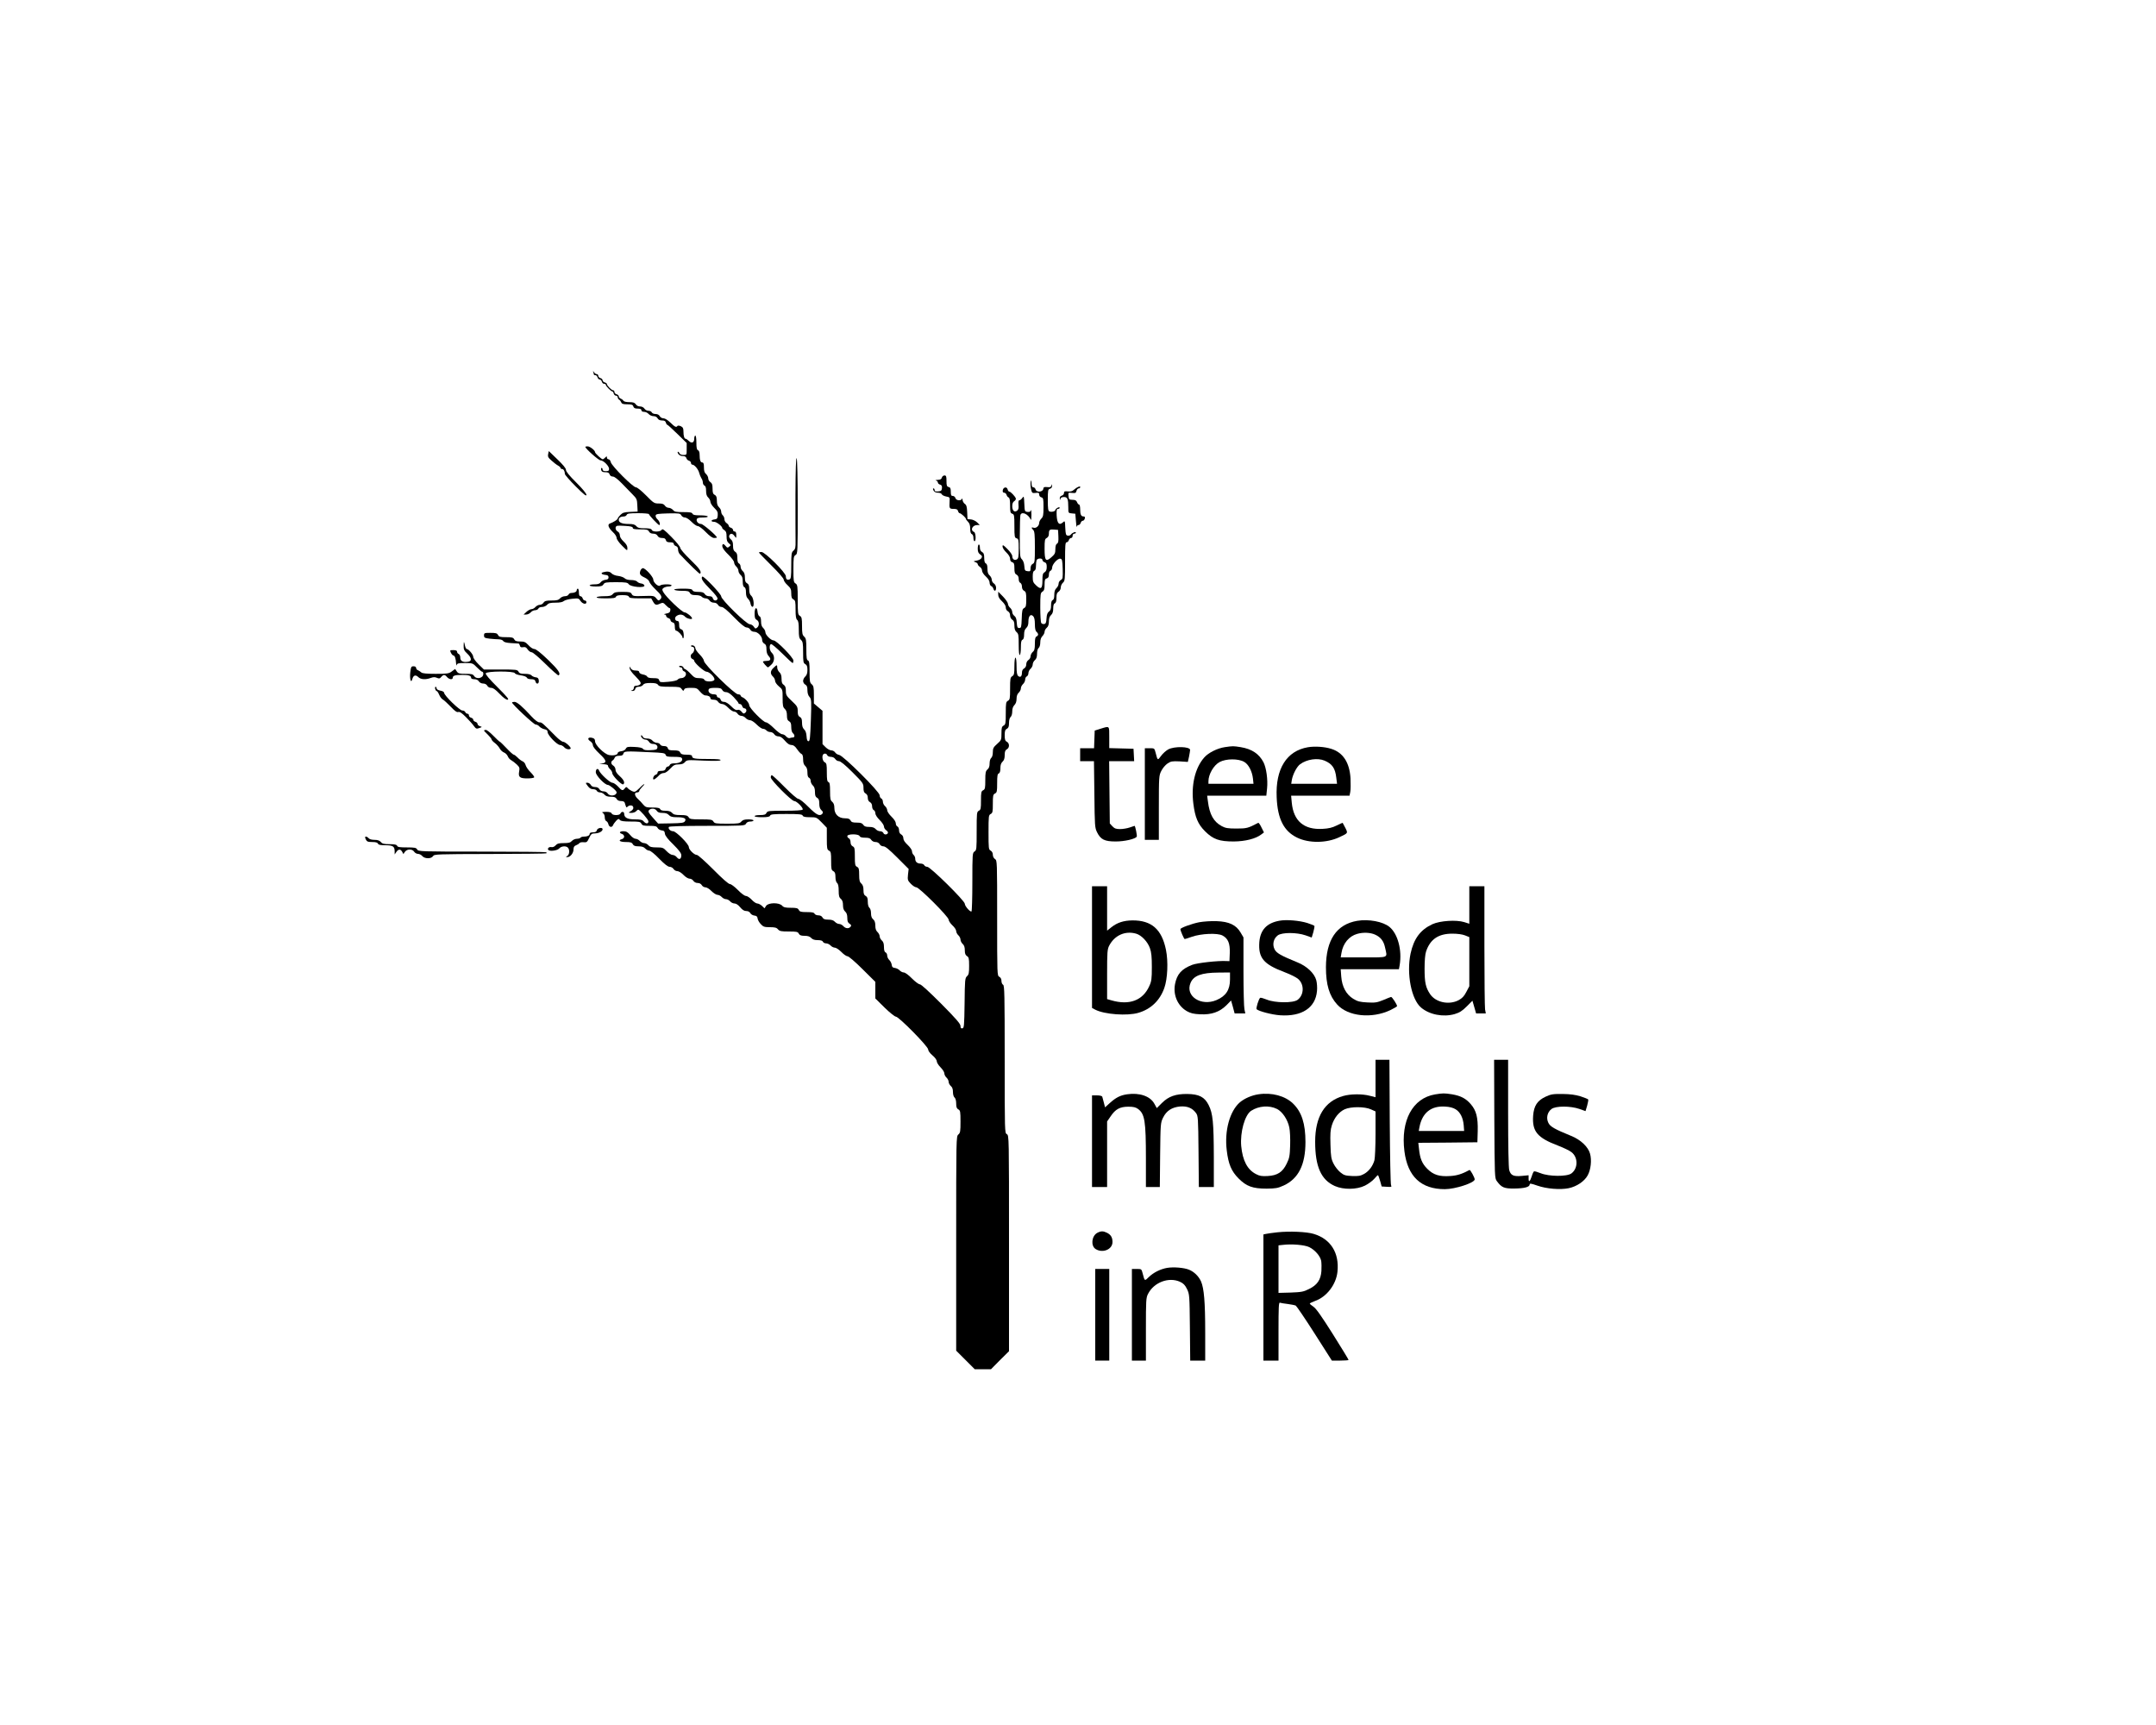 <?xml version="1.0" standalone="no"?>
<!DOCTYPE svg PUBLIC "-//W3C//DTD SVG 20010904//EN"
 "http://www.w3.org/TR/2001/REC-SVG-20010904/DTD/svg10.dtd">
<svg version="1.0" xmlns="http://www.w3.org/2000/svg"
 width="2000pt" height="1600pt" viewBox="0 0 2000 1600"
 preserveAspectRatio="xMidYMid meet">
<g transform="translate(0,1600) scale(0.1,-0.1)"
fill="#000000" stroke="none">
<path d="M5504 12547 c3 -10 6 -21 6 -23 0 -2 6 -4 14 -4 7 0 16 -9 19 -20 3
-11 12 -20 20 -20 8 0 17 -9 20 -20 3 -11 12 -20 21 -20 9 0 16 -4 16 -10 0
-11 48 -60 59 -60 5 0 11 -9 14 -20 3 -11 12 -20 21 -20 9 0 16 -7 16 -15 0
-7 6 -18 13 -22 8 -4 16 -16 20 -25 5 -14 18 -18 56 -18 41 0 51 -4 56 -20 5
-15 15 -20 41 -20 24 0 34 -5 34 -15 0 -9 9 -15 25 -15 14 0 33 -9 42 -20 10
-11 30 -20 45 -20 17 0 31 -7 38 -20 7 -13 21 -20 41 -20 22 0 32 -5 36 -20 3
-11 9 -20 13 -20 4 0 46 -38 94 -85 l86 -84 0 -56 c0 -55 0 -55 -30 -55 -18 0
-33 6 -36 15 -4 8 -10 15 -15 15 -5 0 -4 -9 3 -20 8 -12 24 -20 41 -20 20 0
30 -6 34 -19 3 -11 13 -21 24 -24 10 -3 19 -12 19 -21 0 -9 6 -16 13 -16 19 0
55 -43 63 -76 4 -16 13 -38 20 -49 8 -11 14 -29 14 -41 0 -12 7 -24 15 -28 10
-4 15 -19 15 -49 0 -31 6 -49 20 -62 11 -10 20 -28 20 -40 0 -11 16 -37 35
-55 30 -29 35 -41 33 -70 -3 -30 -7 -35 -30 -38 -35 -4 -37 -22 -3 -22 22 0
75 -41 75 -58 0 -4 9 -13 20 -20 15 -9 20 -23 20 -58 0 -34 5 -50 21 -63 20
-16 20 -18 4 -31 -15 -13 -19 -12 -35 7 -10 12 -20 19 -24 16 -16 -17 -1 -47
49 -96 31 -30 55 -62 55 -74 0 -11 9 -28 20 -38 11 -10 20 -28 20 -39 0 -12 9
-29 20 -39 15 -12 20 -29 20 -62 0 -31 5 -47 15 -51 10 -4 15 -20 15 -49 0
-29 6 -47 19 -59 11 -10 21 -30 23 -44 2 -14 9 -27 16 -30 22 -7 15 81 -8 101
-14 12 -20 29 -20 62 0 34 -5 47 -20 55 -15 8 -20 21 -20 53 0 30 -6 48 -20
60 -11 9 -20 28 -20 41 0 13 -7 26 -15 30 -10 4 -15 20 -15 51 0 34 -5 48 -20
57 -15 10 -20 24 -20 56 0 32 -6 48 -21 60 -13 11 -18 23 -14 35 10 23 31 21
49 -5 16 -22 16 -22 16 10 0 22 -5 32 -15 32 -8 0 -15 6 -15 14 0 8 -9 18 -20
21 -11 3 -20 12 -20 18 0 7 -9 18 -20 25 -11 7 -20 23 -20 36 0 13 -7 29 -15
36 -8 7 -15 22 -15 35 0 12 -9 30 -20 40 -14 13 -20 31 -20 61 0 33 -5 46 -20
54 -16 8 -20 21 -20 58 0 36 -5 50 -20 60 -11 7 -20 22 -20 35 0 12 -9 30 -20
40 -15 12 -20 29 -20 62 0 32 -4 45 -14 45 -18 0 -26 22 -26 70 0 24 -5 40
-15 44 -11 4 -15 22 -15 71 0 37 -4 65 -10 65 -5 0 -10 -13 -10 -29 0 -37 -24
-47 -50 -21 -11 11 -24 20 -29 20 -13 0 -21 26 -21 68 0 30 -5 39 -25 49 -14
6 -27 7 -31 2 -10 -16 -24 -9 -65 31 -25 24 -50 40 -64 40 -14 0 -29 9 -35 20
-7 13 -21 20 -39 20 -16 0 -31 7 -35 15 -3 8 -17 15 -31 15 -14 0 -30 9 -37
20 -8 12 -24 20 -40 20 -17 0 -33 8 -40 20 -10 15 -24 20 -60 20 -28 0 -50 5
-55 13 -4 8 -16 16 -25 20 -10 3 -18 13 -18 21 0 7 -9 16 -20 19 -11 3 -20 12
-20 21 0 9 -6 16 -12 16 -15 0 -58 43 -58 58 0 5 -9 12 -20 15 -11 3 -20 12
-20 20 0 8 -9 17 -20 20 -11 3 -20 12 -20 21 0 9 -7 16 -15 16 -7 0 -19 8 -25
18 -11 16 -11 16 -6 -1z"/>
<path d="M5430 11855 c0 -16 123 -125 141 -125 27 0 79 -52 79 -79 0 -17 -6
-21 -30 -21 -20 0 -30 5 -30 15 0 8 -4 15 -9 15 -5 0 -7 -9 -4 -20 4 -15 14
-20 38 -20 25 0 35 -5 40 -20 4 -12 15 -20 29 -20 15 0 45 -23 87 -66 35 -37
81 -84 101 -104 34 -34 38 -44 40 -97 l3 -58 -68 -3 c-56 -2 -71 -7 -92 -28
-14 -14 -25 -29 -25 -34 0 -9 -39 -34 -73 -46 -24 -9 -13 -40 29 -80 19 -17
34 -41 34 -53 0 -13 21 -43 50 -72 50 -50 50 -50 50 -22 0 19 -11 38 -35 60
-22 21 -35 42 -35 57 0 15 -8 30 -20 36 -22 12 -27 45 -7 52 6 3 42 3 80 0 48
-3 67 -8 67 -18 0 -11 17 -14 70 -14 59 0 71 -3 80 -20 7 -13 21 -20 40 -20
19 0 33 -7 40 -20 7 -13 21 -20 41 -20 22 0 32 -5 36 -20 4 -15 14 -20 39 -20
23 0 34 -5 34 -14 0 -8 9 -18 20 -21 13 -4 20 -15 20 -32 0 -15 7 -33 15 -42
78 -84 185 -188 189 -183 17 17 -3 47 -89 130 -54 52 -95 100 -95 111 0 10
-37 56 -82 101 -66 67 -83 79 -90 66 -12 -21 -84 -22 -92 -1 -4 11 -21 15 -66
15 -48 0 -64 4 -77 20 -13 15 -30 20 -71 20 -62 0 -92 13 -92 39 0 20 19 31
50 31 10 0 20 7 24 15 4 12 26 15 106 15 55 0 100 -4 100 -9 0 -10 86 -101 95
-101 14 0 3 37 -16 53 -11 10 -19 26 -17 35 3 15 19 17 115 20 104 2 113 1
123 -18 6 -11 21 -20 33 -20 14 0 39 -17 62 -40 21 -22 48 -40 59 -40 11 0 44
-25 73 -55 36 -37 62 -55 78 -55 14 0 25 2 25 5 0 15 -128 125 -146 125 -26 0
-48 24 -40 45 4 11 20 15 56 15 32 0 49 4 45 10 -3 6 -35 10 -71 10 -48 0 -66
4 -70 15 -5 12 -24 15 -85 15 -67 0 -82 3 -96 20 -10 11 -28 20 -40 20 -13 0
-28 9 -35 20 -10 15 -24 20 -57 20 -42 0 -48 4 -118 75 -44 44 -82 75 -94 75
-27 0 -224 197 -233 233 -3 15 -13 27 -21 27 -8 0 -15 7 -15 16 0 14 -1 14
-16 0 -8 -9 -19 -16 -23 -16 -11 0 -71 55 -71 66 0 17 -48 54 -69 54 -12 0
-21 -2 -21 -5z"/>
<path d="M5085 11789 c-5 -24 0 -34 31 -61 20 -18 47 -39 60 -46 13 -7 24 -17
24 -22 0 -6 6 -10 14 -10 14 0 26 -21 26 -46 0 -8 45 -60 100 -115 75 -75 100
-95 100 -79 0 12 -36 56 -95 115 -64 63 -95 102 -95 117 0 15 -27 47 -80 98
l-79 76 -6 -27z"/>
<path d="M7379 11410 c0 -195 0 -387 1 -427 1 -61 -2 -75 -19 -90 -19 -16 -21
-29 -21 -139 0 -102 -3 -123 -16 -128 -22 -9 -34 1 -34 29 0 33 -193 225 -226
225 -13 0 -24 -2 -24 -5 0 -3 52 -56 115 -119 66 -65 115 -121 115 -132 0 -11
16 -34 35 -51 30 -28 35 -39 35 -77 0 -35 5 -48 20 -56 18 -9 20 -21 20 -94 0
-62 4 -87 15 -96 11 -9 15 -33 15 -90 0 -64 3 -80 20 -95 17 -16 20 -31 20
-116 0 -88 2 -99 20 -109 15 -8 20 -21 20 -54 0 -30 -6 -48 -20 -61 -11 -10
-20 -28 -20 -41 0 -13 9 -28 20 -34 15 -8 20 -21 20 -52 0 -27 7 -49 19 -62
18 -20 19 -33 13 -216 -6 -164 -9 -195 -22 -195 -11 0 -16 13 -18 46 -2 31
-10 53 -23 64 -13 13 -19 31 -19 61 0 33 -5 46 -20 54 -15 8 -20 21 -20 54 0
39 -5 47 -55 94 -50 47 -55 56 -55 95 0 31 -5 45 -20 55 -15 9 -20 23 -20 56
0 30 -6 48 -20 61 -11 10 -20 29 -20 42 0 29 -3 29 -34 -1 -31 -28 -33 -56 -6
-81 11 -10 20 -28 20 -40 0 -12 15 -34 35 -51 35 -29 35 -30 35 -110 0 -68 3
-84 20 -99 14 -13 20 -31 20 -61 0 -33 5 -46 20 -54 15 -8 20 -21 20 -54 0
-27 6 -48 15 -56 19 -16 19 -40 1 -40 -8 0 -21 -3 -30 -6 -8 -3 -22 3 -33 15
-9 12 -27 21 -38 21 -11 0 -45 25 -75 55 -30 30 -63 55 -74 55 -25 0 -156 133
-156 159 0 21 -37 64 -64 74 -9 4 -16 11 -16 17 0 5 -11 10 -24 10 -32 0 -316
279 -316 310 0 11 -18 38 -40 60 -22 22 -40 48 -40 59 0 10 -9 21 -20 24 -11
3 -20 1 -20 -4 0 -5 7 -9 15 -9 22 0 19 -47 -4 -61 -20 -13 -18 -44 5 -53 8
-3 14 -10 14 -15 0 -19 92 -101 113 -101 29 -1 81 -54 74 -75 -9 -21 -85 -21
-93 0 -4 10 -20 15 -48 15 -36 0 -47 6 -77 38 -19 21 -43 41 -52 45 -9 3 -17
10 -17 16 0 5 -9 11 -20 14 -11 3 -20 1 -20 -4 0 -5 7 -9 15 -9 8 0 15 -7 15
-15 0 -9 6 -18 14 -21 37 -14 17 -64 -26 -64 -11 0 -26 -6 -32 -14 -7 -8 -41
-16 -88 -20 -71 -6 -77 -5 -83 14 -5 17 -15 20 -56 20 -33 0 -51 5 -55 14 -3
8 -21 17 -40 20 -20 4 -34 13 -34 21 0 10 -10 15 -27 15 -32 0 -48 9 -56 30
-4 10 -6 8 -6 -6 -1 -14 20 -44 55 -78 45 -47 53 -60 44 -72 -7 -8 -23 -14
-36 -14 -17 0 -24 -6 -24 -19 0 -11 -8 -22 -17 -24 -14 -4 -14 -5 3 -6 14 -1
24 6 27 19 4 14 14 20 32 20 15 0 34 8 41 18 9 13 27 17 69 17 42 0 60 -4 69
-17 11 -15 29 -18 109 -18 87 0 97 -2 111 -22 14 -19 16 -19 22 -5 5 13 19 17
63 17 52 0 58 -3 85 -35 16 -19 37 -35 47 -35 28 0 49 -11 49 -26 0 -9 11 -14
30 -14 19 0 34 -7 42 -20 7 -11 24 -20 37 -20 14 0 37 -14 57 -35 18 -19 42
-35 53 -35 12 0 26 -9 33 -20 7 -11 23 -20 36 -20 12 0 30 -9 39 -20 10 -11
28 -20 40 -20 13 0 39 -17 62 -40 22 -22 48 -40 59 -40 11 0 25 -7 32 -15 7
-8 23 -15 36 -15 13 0 29 -9 36 -20 8 -12 24 -20 39 -20 18 0 36 -12 60 -40
24 -28 42 -40 60 -40 19 0 34 -11 53 -39 15 -22 34 -42 42 -45 9 -3 14 -21 14
-49 0 -31 6 -49 20 -62 14 -13 20 -31 20 -60 0 -29 5 -45 15 -49 8 -3 15 -16
15 -29 0 -13 9 -32 20 -42 14 -13 20 -31 20 -61 0 -33 5 -46 20 -54 15 -8 20
-21 20 -54 0 -30 6 -48 20 -61 15 -14 17 -21 9 -32 -24 -28 -54 -13 -129 62
-41 42 -83 75 -94 75 -11 0 -64 46 -128 110 -60 61 -113 110 -118 110 -6 0
-10 -9 -10 -21 0 -25 193 -219 218 -219 23 0 86 -65 78 -79 -5 -7 -63 -11
-166 -11 -149 0 -160 -1 -170 -20 -8 -16 -21 -20 -60 -20 -28 0 -50 -4 -50
-10 0 -6 30 -10 69 -10 52 0 70 4 75 15 4 12 31 15 151 15 120 0 147 -3 151
-15 5 -11 22 -15 68 -15 60 0 62 -1 109 -49 l47 -49 0 -101 c0 -90 2 -101 20
-111 18 -9 20 -21 20 -95 0 -74 2 -86 20 -95 15 -8 20 -21 20 -54 0 -27 6 -48
15 -56 10 -8 15 -31 15 -71 0 -47 4 -63 20 -76 14 -12 20 -30 20 -59 0 -28 6
-46 20 -59 14 -12 20 -31 20 -59 0 -31 5 -44 21 -54 16 -11 18 -16 9 -28 -17
-20 -47 -17 -67 6 -10 11 -27 20 -39 20 -11 0 -29 9 -39 20 -13 14 -31 20 -61
20 -33 0 -46 5 -54 20 -7 13 -21 20 -39 20 -16 0 -31 7 -35 15 -4 11 -22 15
-70 15 -55 0 -67 3 -76 20 -9 17 -21 20 -74 20 -50 0 -67 4 -81 20 -28 30
-127 29 -148 -2 l-15 -23 -24 23 c-13 12 -33 22 -44 22 -10 0 -34 16 -51 35
-18 19 -42 35 -54 35 -12 0 -43 23 -74 55 -31 31 -63 55 -74 55 -13 0 -70 50
-154 135 -76 76 -142 135 -152 135 -25 0 -75 49 -75 73 0 28 -119 147 -146
147 -25 0 -49 24 -39 40 4 6 124 10 355 10 339 0 350 1 360 20 7 13 21 20 40
20 17 0 30 5 30 10 0 6 -21 10 -48 10 -35 0 -52 -5 -65 -20 -15 -18 -29 -20
-132 -20 -104 0 -116 2 -127 20 -11 18 -24 20 -115 20 -92 0 -104 2 -115 20
-11 16 -24 20 -74 20 -48 0 -65 4 -79 20 -13 14 -31 20 -62 20 -30 0 -45 5
-49 15 -5 11 -22 15 -70 15 -58 0 -66 3 -87 27 -12 15 -34 39 -49 52 -33 30
-37 61 -8 61 11 0 20 6 20 13 0 6 12 23 25 36 14 13 24 26 22 28 -3 2 -23 -14
-45 -37 -39 -37 -43 -39 -69 -28 -15 7 -34 20 -40 28 -12 13 -15 13 -27 -2
-19 -25 -27 -23 -63 17 -18 19 -42 35 -53 35 -22 0 -111 82 -123 113 -10 27
-32 14 -30 -17 2 -31 84 -116 111 -116 17 0 82 -54 82 -69 0 -32 -63 -41 -82
-11 -8 12 -24 20 -40 20 -17 0 -31 8 -38 20 -7 13 -21 20 -40 20 -19 0 -33 7
-40 20 -6 11 -20 20 -31 20 -19 0 -19 -1 3 -30 15 -21 30 -30 50 -30 16 0 31
-7 34 -15 4 -8 17 -15 30 -15 13 0 32 -9 41 -20 12 -14 30 -20 60 -20 32 0 45
-5 53 -20 7 -13 21 -20 41 -20 18 0 32 -6 34 -15 15 -49 15 -49 27 -37 16 16
45 15 51 -1 6 -17 -2 -30 -28 -45 -18 -10 -17 -11 11 -12 17 0 37 7 44 15 7 8
16 15 21 15 14 0 94 -92 94 -108 0 -24 -22 -25 -42 -3 -14 17 -29 21 -84 21
-69 0 -99 16 -99 53 0 21 -26 22 -34 2 -3 -9 -19 -15 -41 -15 -22 0 -38 6 -41
15 -4 10 -20 15 -53 15 -36 -1 -42 -3 -28 -11 10 -6 17 -22 17 -40 0 -16 6
-32 14 -35 8 -3 17 -16 20 -30 7 -27 33 -32 43 -8 3 9 16 27 28 40 20 21 24
22 35 9 9 -11 34 -15 101 -15 78 0 90 -2 99 -20 9 -17 21 -20 75 -20 53 0 66
-3 75 -19 5 -11 22 -21 37 -23 22 -2 29 -9 31 -31 2 -18 27 -51 78 -100 54
-54 74 -81 74 -100 0 -36 -20 -45 -41 -19 -9 12 -27 22 -39 22 -13 0 -37 15
-56 35 -30 32 -37 35 -92 35 -46 0 -63 4 -77 20 -10 11 -28 20 -40 20 -12 0
-30 9 -40 20 -10 11 -28 20 -39 20 -12 0 -34 15 -50 35 -23 27 -37 35 -63 35
-36 0 -44 -15 -13 -25 11 -3 20 -15 20 -25 0 -9 -9 -20 -20 -23 -41 -11 -20
-27 35 -27 44 0 56 -4 65 -20 8 -15 21 -20 54 -20 30 0 48 -6 61 -20 10 -11
27 -20 38 -20 11 0 51 -32 92 -75 50 -51 81 -75 97 -75 13 0 29 -9 36 -20 7
-11 22 -20 35 -20 13 0 38 -15 57 -35 19 -20 44 -35 57 -35 13 0 28 -9 35 -20
8 -12 24 -20 40 -20 17 0 31 -8 38 -20 6 -11 21 -20 33 -20 13 0 38 -15 57
-35 19 -19 44 -35 56 -35 11 0 29 -9 39 -20 10 -11 28 -20 39 -20 12 0 29 -9
39 -20 9 -11 27 -20 40 -20 15 0 35 -13 53 -35 20 -24 37 -35 56 -35 17 0 31
-7 38 -19 5 -11 22 -21 37 -23 21 -2 29 -9 31 -28 2 -14 15 -37 30 -52 22 -24
33 -28 84 -28 46 0 62 -4 75 -20 15 -17 30 -20 100 -20 72 0 84 -2 93 -20 8
-15 21 -20 54 -20 30 0 48 -6 61 -20 13 -14 31 -20 60 -20 29 0 45 -5 49 -15
3 -8 16 -15 29 -15 13 0 32 -9 42 -20 10 -11 28 -20 40 -20 11 0 38 -18 60
-40 21 -22 47 -40 58 -40 10 0 71 -52 138 -119 l119 -118 0 -77 0 -77 86 -85
c47 -46 95 -84 105 -84 27 0 299 -276 299 -304 0 -12 16 -35 40 -55 24 -20 40
-43 40 -55 0 -12 16 -37 35 -56 19 -19 35 -44 35 -55 0 -12 9 -30 20 -40 11
-10 20 -28 20 -39 0 -12 9 -29 20 -39 14 -11 20 -29 20 -56 0 -22 6 -44 15
-51 9 -8 15 -29 15 -56 0 -33 5 -46 20 -54 18 -10 20 -21 20 -113 0 -90 -2
-105 -20 -120 -20 -17 -20 -29 -20 -1011 l0 -994 86 -86 86 -86 75 0 76 0 83
84 84 83 0 1001 c0 991 0 1001 -20 1012 -20 11 -20 21 -20 696 0 599 -2 685
-15 690 -8 4 -15 19 -15 35 0 18 -7 32 -20 39 -20 10 -20 21 -20 545 0 524 0
535 -20 547 -12 8 -20 24 -20 40 0 17 -8 31 -20 38 -19 10 -20 21 -20 170 0
149 1 160 20 170 18 9 20 21 20 95 0 74 2 86 20 95 18 9 20 21 20 96 0 66 3
86 15 90 10 4 15 20 15 49 0 29 6 47 20 60 14 13 20 31 20 61 0 33 5 46 20 54
26 14 26 56 0 70 -16 8 -20 21 -20 60 0 39 4 52 20 60 15 8 20 21 20 54 0 27
6 48 15 56 9 7 15 29 15 51 0 26 7 46 20 59 13 13 20 33 20 58 0 26 7 45 20
57 11 10 20 28 20 40 0 12 9 30 20 40 11 10 20 29 20 42 0 13 7 26 15 29 8 4
15 17 15 30 0 13 9 32 20 41 11 10 20 28 20 40 0 13 9 31 20 40 14 12 20 30
20 59 0 25 6 47 15 54 9 7 15 29 15 51 0 26 7 46 20 59 11 11 20 29 20 40 0
11 9 28 20 37 14 12 20 30 20 59 0 28 6 46 20 59 14 13 20 31 20 60 0 29 5 45
15 49 10 4 15 20 15 51 0 34 5 48 20 57 12 8 20 24 20 39 0 14 9 34 20 44 19
17 20 31 20 197 0 148 2 178 14 178 8 0 18 9 21 20 3 11 13 20 21 20 8 0 14 9
14 20 0 11 7 20 15 20 8 0 15 4 15 10 0 12 -32 0 -46 -18 -6 -8 -19 -13 -30
-10 -16 3 -19 13 -22 72 -3 68 -3 68 -23 50 -34 -30 -53 -8 -57 65 -2 50 0 61
13 61 8 0 15 5 15 10 0 7 -6 7 -20 0 -11 -6 -20 -15 -20 -20 0 -12 -34 -22
-54 -14 -13 5 -16 23 -16 106 0 91 2 100 20 105 13 3 20 13 19 27 -1 18 -2 18
-6 3 -4 -15 -12 -18 -38 -15 -28 3 -35 0 -37 -17 -4 -29 -63 -34 -71 -6 -3 12
-12 21 -21 21 -12 0 -16 10 -17 38 -1 31 -2 33 -8 13 -3 -14 -2 -43 3 -66 9
-39 11 -40 43 -37 28 4 33 1 33 -16 0 -11 8 -22 20 -25 18 -5 20 -14 20 -91 0
-73 -3 -89 -20 -106 -11 -11 -20 -29 -20 -39 0 -28 -28 -53 -51 -46 -23 8 -24
-1 -4 -21 12 -12 15 -45 15 -159 0 -134 -1 -145 -20 -155 -13 -7 -20 -21 -20
-41 0 -27 -3 -30 -27 -27 -25 3 -28 7 -31 48 -2 28 -11 51 -23 63 -17 16 -19
33 -19 207 0 103 3 195 6 204 13 35 72 8 96 -44 4 -8 6 12 6 45 0 33 -2 52 -5
42 -3 -13 -12 -17 -31 -15 -26 3 -27 5 -30 77 -3 69 -4 73 -18 53 -8 -12 -21
-22 -27 -22 -9 0 -11 -13 -9 -42 3 -31 0 -45 -13 -55 -26 -18 -45 1 -45 43 0
22 6 38 19 46 10 6 17 18 14 26 -8 20 -48 62 -60 62 -6 0 -13 9 -16 21 -7 28
-41 21 -45 -9 -2 -15 2 -22 13 -22 9 0 19 -9 22 -19 3 -11 11 -22 19 -25 10
-4 14 -25 14 -75 0 -61 3 -70 20 -76 18 -6 20 -15 20 -115 0 -99 2 -108 20
-113 18 -5 20 -14 20 -96 0 -78 -3 -92 -18 -100 -23 -12 -42 3 -42 32 0 11
-20 40 -45 65 -39 39 -45 42 -45 23 0 -13 16 -37 35 -55 22 -21 35 -43 35 -59
0 -17 7 -28 20 -32 16 -5 20 -15 20 -55 0 -39 4 -52 20 -60 13 -7 20 -21 20
-41 0 -17 6 -32 15 -35 8 -4 15 -19 15 -35 0 -18 7 -32 20 -39 17 -9 20 -21
20 -80 0 -59 -3 -71 -20 -80 -16 -9 -20 -23 -22 -98 -3 -79 -5 -87 -23 -87
-17 0 -20 8 -23 49 -2 36 -9 54 -23 64 -10 7 -19 23 -19 35 0 13 -9 30 -20 40
-11 9 -20 26 -20 37 0 10 -20 40 -45 66 l-45 46 0 -29 c0 -19 11 -38 35 -60
22 -21 35 -42 35 -57 0 -15 8 -30 20 -36 12 -7 20 -21 20 -38 0 -16 8 -32 20
-40 15 -9 20 -23 20 -55 0 -30 6 -48 20 -60 18 -15 20 -29 20 -117 0 -65 4
-99 10 -95 6 3 10 35 10 71 0 48 4 66 15 70 10 4 15 20 15 49 0 29 6 47 20 60
14 13 20 31 20 60 0 51 20 74 44 50 11 -11 16 -35 16 -74 0 -40 5 -63 15 -71
8 -7 15 -18 15 -25 0 -7 -7 -15 -15 -19 -11 -4 -15 -21 -15 -66 0 -48 -4 -64
-20 -77 -11 -10 -20 -28 -20 -40 0 -13 -9 -28 -20 -35 -12 -8 -20 -24 -20 -40
0 -17 -8 -31 -20 -38 -13 -7 -20 -21 -20 -40 0 -34 -15 -47 -35 -30 -11 9 -15
34 -15 91 0 46 -4 79 -10 79 -6 0 -10 -33 -10 -80 0 -69 -3 -82 -20 -92 -18
-11 -20 -24 -20 -115 0 -92 -2 -103 -20 -113 -18 -10 -20 -21 -20 -115 0 -94
-2 -105 -20 -115 -17 -9 -20 -21 -20 -73 0 -60 -2 -63 -40 -97 -34 -30 -40
-41 -40 -76 0 -25 -6 -47 -15 -54 -9 -7 -15 -29 -15 -51 0 -27 -6 -45 -20 -56
-17 -15 -20 -30 -20 -100 0 -72 -2 -84 -20 -93 -18 -9 -20 -21 -20 -95 0 -74
-2 -86 -20 -95 -19 -10 -20 -21 -20 -188 0 -166 -1 -178 -20 -190 -19 -12 -20
-23 -20 -281 0 -149 -4 -272 -8 -275 -12 -7 -62 49 -62 71 0 28 -320 343 -348
343 -12 0 -25 7 -28 15 -4 8 -18 15 -33 15 -33 0 -51 16 -51 46 0 12 -7 27
-15 34 -8 7 -15 22 -15 34 0 13 -17 37 -40 59 -26 24 -40 45 -40 61 0 15 -8
30 -20 36 -13 7 -20 21 -20 39 0 16 -7 31 -15 35 -8 3 -15 16 -15 29 0 14 -16
39 -40 62 -22 21 -40 48 -40 60 0 11 -9 28 -20 38 -11 9 -20 28 -20 41 0 13
-7 26 -15 30 -8 3 -15 16 -15 30 0 32 -338 369 -376 374 -13 2 -30 12 -37 23
-6 10 -22 19 -35 19 -13 0 -37 13 -53 29 l-29 29 0 155 0 154 -40 34 -40 34 0
80 c0 68 -3 83 -20 98 -18 15 -20 29 -20 116 0 79 -3 100 -15 105 -12 4 -15
26 -15 104 0 86 -3 101 -20 117 -17 15 -20 31 -20 99 0 70 -3 83 -20 94 -18
11 -20 23 -20 150 0 126 -2 138 -20 150 -18 11 -20 23 -20 132 0 109 2 121 20
132 20 13 20 24 20 448 0 264 -4 441 -10 450 -6 10 -10 -107 -11 -340z m2439
-384 c2 -46 -1 -62 -12 -68 -11 -6 -16 -23 -16 -52 0 -36 -5 -47 -36 -74 -53
-47 -64 -33 -64 79 0 78 2 90 20 99 13 7 20 21 20 39 0 37 7 43 50 39 l35 -3
3 -59z m-148 -220 c0 -8 9 -18 20 -21 15 -5 20 -15 20 -43 0 -26 -6 -41 -20
-50 -17 -10 -20 -23 -20 -76 0 -77 -14 -88 -59 -45 -27 25 -31 36 -31 79 0 36
4 52 15 56 10 4 15 20 15 44 0 21 3 45 6 54 8 20 54 21 54 2z m188 -83 c2 -84
1 -93 -18 -103 -11 -6 -20 -21 -20 -34 0 -13 -9 -31 -20 -41 -14 -13 -20 -31
-20 -62 0 -30 -5 -45 -15 -49 -10 -4 -15 -20 -15 -50 0 -31 -5 -47 -19 -56
-14 -10 -21 -28 -23 -63 -2 -39 -7 -51 -22 -53 -10 -2 -22 2 -27 10 -5 7 -9
73 -9 145 0 122 2 134 20 145 16 10 20 24 20 65 0 43 3 53 20 58 14 4 20 15
20 36 0 17 6 32 15 35 8 4 15 16 15 28 0 31 50 87 75 84 18 -3 20 -12 23 -95z
m-3158 -1123 c6 -12 21 -20 36 -20 17 0 40 -15 70 -46 24 -26 44 -50 44 -55 0
-5 6 -9 14 -9 8 0 18 -9 21 -20 3 -11 12 -20 20 -20 20 0 26 -27 8 -41 -13
-11 -18 -10 -34 10 -13 15 -25 21 -38 16 -14 -4 -30 5 -59 35 -26 25 -49 40
-66 40 -16 0 -27 7 -31 20 -3 11 -13 20 -21 20 -8 0 -14 7 -14 15 0 10 -10 15
-29 15 -32 0 -56 22 -47 45 4 11 20 15 60 15 45 0 57 -4 66 -20z m974 -605 c3
-8 18 -15 33 -15 17 0 33 -8 41 -20 7 -11 22 -20 34 -20 15 0 57 -34 125 -102
98 -98 103 -105 103 -145 0 -32 5 -45 20 -53 13 -7 20 -21 20 -40 0 -19 7 -33
20 -40 13 -7 20 -21 20 -39 0 -16 7 -31 15 -35 8 -3 15 -16 15 -29 0 -14 16
-39 40 -63 22 -21 40 -49 40 -60 0 -12 10 -28 22 -36 12 -8 18 -19 14 -26 -10
-17 -36 -15 -42 3 -4 8 -17 15 -30 15 -13 0 -32 9 -41 20 -12 14 -30 20 -60
20 -32 0 -46 5 -55 20 -10 15 -24 20 -60 20 -37 0 -50 4 -58 20 -8 15 -21 20
-52 20 -59 0 -98 38 -98 95 0 28 -6 46 -20 58 -17 14 -20 29 -20 97 0 62 -3
82 -15 86 -12 5 -15 25 -15 90 0 73 -2 85 -20 94 -20 10 -28 58 -13 73 11 12
31 8 37 -8z m-1582 -515 c10 -15 24 -20 54 -20 28 0 47 -6 59 -20 14 -15 31
-20 74 -20 68 0 91 -12 75 -37 -10 -15 -28 -18 -130 -20 l-119 -2 -49 55 c-40
45 -46 57 -36 69 18 21 58 18 72 -5z m1882 -235 c4 -10 20 -15 51 -15 34 0 48
-5 57 -20 8 -12 24 -20 40 -20 17 0 31 -8 38 -20 6 -12 21 -20 35 -20 18 0 53
-29 129 -105 l105 -105 -6 -52 c-5 -49 -3 -55 26 -85 17 -18 40 -33 51 -33 27
0 300 -273 300 -300 0 -11 16 -35 35 -53 19 -17 35 -41 35 -53 0 -11 9 -29 20
-39 11 -10 20 -28 20 -40 0 -12 9 -30 20 -40 14 -12 20 -31 20 -59 0 -30 5
-44 20 -54 17 -10 20 -23 20 -91 0 -65 -3 -81 -20 -96 -18 -17 -20 -33 -22
-249 -3 -211 -5 -231 -20 -234 -13 -3 -18 3 -18 22 0 19 -41 67 -179 206 -111
111 -186 180 -198 180 -11 0 -44 25 -74 55 -31 32 -63 55 -75 55 -11 0 -29 9
-38 19 -10 11 -30 21 -45 23 -20 2 -27 9 -29 29 -2 15 -12 35 -23 45 -10 9
-19 28 -19 41 0 13 -7 26 -15 29 -10 4 -15 20 -15 50 0 32 -6 49 -20 61 -11
10 -20 27 -20 39 0 11 -9 29 -20 39 -14 13 -20 31 -20 59 0 29 -6 47 -20 59
-14 11 -20 29 -20 56 0 22 -6 44 -15 51 -9 8 -15 29 -15 56 0 33 -5 46 -20 54
-15 8 -20 21 -20 54 0 30 -6 48 -20 61 -16 14 -20 31 -20 81 0 53 -3 65 -20
74 -18 9 -20 21 -20 95 0 74 -2 86 -20 95 -13 7 -20 21 -20 39 0 16 -7 31 -15
35 -8 3 -15 12 -15 21 0 21 105 22 114 0z"/>
<path d="M8737 11570 c-4 -15 -14 -20 -39 -21 -18 -1 -25 -3 -15 -6 9 -2 17
-11 17 -18 0 -8 9 -17 21 -20 15 -5 19 -14 17 -33 -2 -22 -9 -28 -35 -30 -25
-2 -33 1 -33 12 0 9 -5 16 -10 16 -7 0 -7 -6 0 -20 7 -13 21 -20 41 -20 16 0
32 -6 35 -14 3 -8 21 -17 40 -21 34 -6 35 -8 33 -43 -4 -69 -2 -72 37 -72 27
0 37 -5 41 -20 3 -11 10 -20 15 -20 12 0 58 -42 58 -52 0 -5 9 -17 20 -28 14
-14 20 -33 20 -64 0 -30 5 -46 15 -50 9 -3 15 -18 15 -36 0 -16 5 -30 10 -30
16 0 12 80 -4 86 -39 15 -16 64 29 64 l24 0 -24 24 c-14 14 -39 26 -57 28
l-33 3 -3 64 c-2 51 -7 68 -23 78 -10 8 -19 24 -20 36 0 12 -3 16 -6 10 -8
-21 -54 -16 -60 7 -3 11 -14 20 -24 20 -15 0 -19 7 -19 39 0 30 -4 40 -20 44
-17 4 -20 14 -20 56 0 43 -3 51 -19 51 -10 0 -21 -9 -24 -20z"/>
<path d="M10000 11483 c-8 -3 -25 -14 -37 -25 -16 -15 -32 -19 -57 -16 -30 3
-36 1 -36 -15 0 -10 -9 -21 -20 -24 -13 -3 -20 -13 -19 -27 1 -17 2 -17 6 -3
3 11 14 17 33 17 32 0 40 -18 40 -97 0 -51 0 -52 33 -55 l32 -3 6 -70 c3 -38
6 -62 7 -52 1 9 8 17 16 17 8 0 18 9 21 20 3 11 12 20 20 20 7 0 15 9 18 20 4
15 0 20 -13 20 -22 0 -30 19 -30 71 0 21 -5 39 -10 39 -6 0 -14 10 -19 22 -6
16 -16 22 -42 22 -31 1 -34 4 -37 35 -3 33 -3 33 33 29 31 -3 36 -1 41 19 4
13 12 23 20 23 8 0 14 5 14 10 0 6 -1 10 -2 9 -2 0 -10 -3 -18 -6z"/>
<path d="M9070 10911 c0 -29 6 -42 23 -54 18 -12 20 -19 11 -34 -6 -10 -26
-20 -45 -23 -31 -5 -32 -7 -11 -14 12 -4 22 -13 22 -19 0 -7 9 -18 20 -25 11
-7 20 -22 20 -35 0 -13 15 -36 35 -54 23 -21 35 -42 35 -58 0 -14 7 -28 15
-31 8 -3 17 -14 20 -25 9 -28 25 -23 25 9 0 16 -8 32 -20 40 -11 7 -20 22 -20
35 0 12 -9 30 -20 40 -14 12 -20 29 -20 61 0 30 -5 46 -15 50 -10 4 -15 20
-15 50 0 35 -5 48 -20 56 -13 7 -20 21 -20 40 0 17 -4 30 -10 30 -5 0 -10 -17
-10 -39z"/>
<path d="M5941 10708 c-12 -32 -4 -45 39 -65 22 -10 41 -27 44 -40 3 -11 27
-41 52 -65 61 -58 70 -76 49 -97 -15 -15 -18 -14 -37 9 -20 24 -24 25 -119 22
-90 -3 -99 -1 -109 18 -9 17 -20 20 -84 20 -60 0 -76 -3 -91 -20 -14 -16 -31
-20 -81 -20 -35 0 -66 -4 -69 -10 -4 -6 26 -10 83 -10 71 0 91 3 96 15 4 11
21 15 60 15 39 0 55 -4 60 -15 4 -12 26 -15 106 -15 l101 0 17 -30 c19 -33 29
-36 67 -18 23 10 29 9 51 -15 14 -15 29 -27 35 -27 6 0 9 -10 7 -22 -2 -17
-12 -25 -38 -29 -19 -4 -27 -7 -17 -8 9 0 17 -7 17 -15 0 -7 9 -16 20 -19 11
-3 20 -12 20 -20 0 -8 9 -17 20 -20 15 -4 20 -14 20 -41 0 -22 5 -36 13 -36
15 0 57 -44 57 -59 0 -6 3 -11 8 -11 4 0 6 18 4 39 -3 28 -9 41 -23 44 -14 4
-19 14 -19 41 0 26 -4 36 -15 36 -24 0 -31 31 -10 46 27 20 59 17 80 -6 15
-17 65 -29 65 -16 0 15 -51 56 -69 56 -24 0 -175 144 -199 190 -11 21 -11 26
4 37 10 7 30 13 46 13 15 0 28 5 28 10 0 14 -93 13 -107 -1 -15 -15 -63 28
-63 56 0 24 -73 105 -96 105 -8 0 -18 -10 -23 -22z"/>
<path d="M5598 10693 c-29 -7 -20 -21 15 -25 24 -2 32 -8 32 -23 0 -15 -8 -21
-30 -23 -16 -2 -35 -12 -43 -23 -10 -14 -25 -19 -58 -19 -24 0 -44 -4 -44 -10
0 -6 26 -10 58 -10 46 0 60 4 70 20 11 18 23 20 117 20 90 0 106 -3 117 -18
18 -27 151 -38 146 -13 -2 9 -15 17 -30 19 -15 2 -32 10 -38 18 -8 8 -30 14
-56 14 -26 0 -49 6 -59 16 -9 9 -36 19 -60 22 -25 2 -51 13 -61 23 -16 18 -39
22 -76 12z"/>
<path d="M6515 10652 c-16 -16 3 -46 71 -115 50 -50 74 -82 70 -92 -8 -22 -37
-18 -43 5 -4 14 -14 20 -34 20 -18 0 -34 8 -41 20 -10 15 -24 20 -61 20 -33 0
-49 5 -53 15 -5 12 -25 15 -91 15 -53 0 -82 -4 -78 -10 3 -5 35 -10 70 -10 54
0 66 -3 75 -20 8 -15 21 -20 54 -20 27 0 48 -6 56 -15 7 -8 23 -15 36 -15 13
0 29 -9 36 -20 8 -12 24 -20 40 -20 17 0 31 -8 38 -20 6 -11 21 -20 34 -20 15
0 52 -30 115 -95 65 -66 101 -95 117 -95 13 0 28 -9 34 -20 6 -12 21 -20 37
-20 32 0 73 -42 73 -75 0 -14 8 -29 20 -35 15 -8 20 -21 20 -52 0 -29 7 -49
21 -64 25 -27 18 -44 -20 -44 -15 0 -30 -3 -33 -6 -5 -5 37 -54 47 -54 2 0 15
11 29 24 33 29 35 84 6 111 -22 19 -27 69 -9 81 6 4 50 -33 103 -85 50 -50 95
-91 99 -91 4 0 7 10 7 23 0 28 -156 187 -184 187 -25 0 -76 51 -76 76 0 11 -9
29 -20 39 -14 13 -20 31 -20 60 0 28 -5 45 -14 48 -8 3 -16 20 -18 38 -5 56
-28 48 -28 -10 0 -40 4 -52 20 -61 24 -13 26 -52 4 -71 -15 -12 -19 -11 -32 9
-8 12 -25 22 -37 22 -31 0 -265 228 -265 259 0 21 -164 193 -175 183z"/>
<path d="M5350 10526 c0 -15 -21 -26 -51 -26 -11 0 -22 -7 -25 -15 -4 -8 -18
-15 -34 -15 -15 0 -35 -9 -45 -20 -14 -16 -31 -20 -79 -20 -50 0 -63 -4 -74
-20 -7 -11 -22 -20 -35 -20 -12 0 -30 -9 -40 -20 -9 -11 -26 -20 -36 -20 -11
0 -32 -11 -47 -25 l-27 -25 24 0 c14 0 32 9 42 20 9 11 28 20 41 20 13 0 26 7
30 15 3 9 18 15 34 15 16 0 37 9 47 20 14 16 31 20 78 20 40 0 66 5 77 15 9 8
44 18 77 21 58 6 62 5 78 -20 19 -28 55 -36 55 -11 0 8 -6 15 -14 15 -8 0 -18
9 -21 20 -3 11 -13 20 -21 20 -9 0 -14 11 -14 35 0 19 -4 35 -10 35 -5 0 -10
-6 -10 -14z"/>
<path d="M4490 10106 c0 -21 6 -24 53 -30 28 -3 66 -6 84 -6 18 0 36 -7 41
-15 6 -11 28 -17 73 -20 35 -2 67 -4 70 -4 4 -1 9 -9 12 -20 3 -14 11 -17 30
-14 19 4 29 -1 42 -21 10 -14 26 -26 37 -26 11 0 65 -46 130 -110 61 -60 115
-107 119 -104 24 14 0 50 -96 143 -70 67 -113 101 -128 101 -13 0 -36 15 -54
35 -28 30 -39 35 -77 35 -35 0 -48 5 -56 20 -9 17 -21 20 -75 20 -54 0 -66 3
-75 20 -9 17 -21 20 -70 20 -56 0 -60 -1 -60 -24z"/>
<path d="M4301 10012 c-1 -36 4 -47 35 -76 40 -38 43 -69 5 -74 -46 -7 -71 6
-71 37 0 16 -6 31 -15 35 -8 3 -15 12 -15 21 0 10 -10 15 -34 15 -33 0 -34 -1
-23 -25 7 -14 17 -25 23 -25 13 0 23 -30 25 -75 1 -17 3 -22 6 -12 4 14 16 17
76 17 71 0 73 -1 111 -40 22 -22 43 -40 47 -40 15 0 17 -30 3 -45 -22 -21 -61
-19 -76 5 -11 17 -24 20 -79 20 -58 0 -69 3 -82 23 l-15 22 -30 -22 c-28 -21
-43 -23 -151 -23 -85 0 -123 4 -133 13 -7 7 -21 16 -30 20 -10 3 -18 13 -18
22 0 9 -9 15 -24 15 -21 0 -24 -6 -30 -56 -7 -62 7 -109 19 -62 9 35 31 42 55
18 23 -23 68 -26 116 -8 24 9 39 9 57 1 20 -9 27 -8 40 8 21 24 33 24 54 -1
20 -23 53 -27 53 -6 0 19 22 26 85 26 63 0 85 -7 85 -26 0 -9 11 -14 30 -14
19 0 34 -7 42 -20 8 -12 24 -20 40 -20 17 0 31 -8 38 -20 6 -12 21 -20 36 -20
18 0 41 -16 78 -55 33 -35 60 -55 74 -55 18 0 0 23 -92 115 -77 77 -114 120
-110 130 9 21 262 22 270 1 3 -8 27 -16 55 -20 30 -4 52 -13 56 -21 3 -9 19
-15 40 -15 26 0 36 -5 40 -20 8 -32 35 -25 31 8 -2 21 -9 28 -30 30 -14 2 -32
10 -38 18 -8 9 -31 14 -61 14 -38 0 -51 4 -59 20 -10 19 -21 20 -166 20 l-155
0 -49 48 c-29 28 -50 58 -50 70 0 21 -43 72 -60 72 -5 0 -12 12 -16 28 -10 47
-12 48 -13 4z"/>
<path d="M4037 9610 c3 -11 9 -20 14 -20 5 0 15 -15 23 -34 8 -19 23 -39 35
-45 11 -6 43 -36 72 -66 38 -40 57 -54 71 -49 13 4 33 -10 71 -48 29 -29 62
-66 73 -82 19 -26 24 -28 50 -19 28 10 28 10 7 17 -13 4 -23 13 -23 21 0 8 -9
17 -20 20 -11 3 -20 12 -20 20 0 7 -9 15 -20 18 -11 3 -20 12 -20 21 0 9 -6
16 -14 16 -8 0 -16 7 -20 15 -3 8 -15 15 -28 15 -24 0 -168 139 -168 164 0 8
-15 17 -35 20 -21 4 -35 13 -35 21 0 8 -4 15 -9 15 -5 0 -7 -9 -4 -20z"/>
<path d="M4750 9484 c0 -16 202 -204 218 -204 11 0 27 -8 36 -19 9 -10 30 -21
47 -25 21 -4 29 -11 29 -27 0 -28 88 -119 115 -119 11 0 28 -9 38 -20 16 -19
47 -26 60 -14 10 10 -49 64 -70 64 -10 0 -39 22 -65 48 -131 132 -131 132
-156 132 -12 0 -40 21 -69 52 -86 94 -137 138 -160 138 -13 0 -23 -3 -23 -6z"/>
<path d="M10210 9241 l-55 -17 -3 -82 -3 -82 -64 0 -65 0 0 -60 0 -60 64 0 64
0 4 -307 c3 -295 4 -310 25 -353 33 -67 70 -85 173 -85 82 0 182 23 195 45 5
8 -14 100 -20 100 -1 0 -22 -7 -45 -15 -23 -8 -64 -15 -90 -15 -37 0 -51 5
-71 26 l-24 26 -3 289 -3 289 116 0 116 0 -3 58 -3 57 -112 3 -113 3 0 99 c0
112 5 107 -80 81z"/>
<path d="M4490 9224 c0 -3 16 -20 35 -38 19 -19 35 -38 35 -44 0 -6 14 -22 31
-34 17 -13 37 -36 45 -51 8 -15 26 -32 40 -37 13 -5 29 -21 34 -34 5 -14 19
-30 32 -37 13 -7 36 -25 52 -40 25 -24 28 -32 22 -64 -10 -52 5 -65 75 -65 32
0 61 4 64 10 3 5 -12 26 -33 47 -22 21 -42 51 -46 66 -4 16 -16 31 -29 36 -12
5 -33 21 -46 35 -14 14 -29 26 -35 26 -6 0 -36 27 -67 60 -31 33 -59 60 -62
60 -4 0 -31 25 -60 55 -29 30 -61 55 -70 55 -9 0 -17 -3 -17 -6z"/>
<path d="M5952 9160 c7 -11 23 -20 35 -20 12 0 27 -9 33 -20 6 -11 21 -20 33
-20 32 0 50 -15 45 -36 -3 -16 -14 -20 -63 -22 -44 -2 -62 1 -70 12 -8 10 -33
16 -81 18 -61 3 -70 1 -79 -17 -7 -12 -23 -21 -43 -23 -18 -2 -32 -9 -32 -17
0 -17 -40 -26 -81 -18 -44 9 -129 93 -129 127 0 19 -7 27 -26 32 -38 10 -50
-10 -20 -30 15 -9 26 -26 26 -38 0 -14 23 -43 61 -79 68 -63 72 -85 17 -92
-26 -3 -23 -4 15 -5 32 -1 47 -6 47 -15 0 -8 9 -22 20 -32 11 -10 20 -27 20
-37 0 -23 87 -111 101 -103 19 12 7 41 -31 75 -26 23 -40 43 -40 60 0 14 -9
31 -20 38 -23 14 -26 37 -7 49 8 4 16 16 20 26 4 11 17 17 41 17 25 0 35 5 39
20 6 23 18 24 244 13 127 -5 143 -8 148 -25 5 -15 17 -18 76 -18 55 0 71 -3
76 -16 9 -24 -23 -44 -69 -44 -25 0 -41 -5 -44 -15 -4 -8 -12 -15 -19 -15 -8
0 -17 -9 -20 -20 -5 -15 -15 -20 -41 -20 -24 0 -34 -4 -34 -16 0 -9 -9 -18
-20 -21 -17 -5 -30 -43 -15 -43 7 0 31 19 53 43 9 9 27 17 40 17 14 0 37 16
59 40 32 34 43 40 78 40 29 0 46 6 59 21 17 21 23 21 171 14 106 -4 155 -3
159 4 5 8 -29 11 -113 11 -127 0 -151 4 -151 26 0 10 -14 14 -50 14 -39 0 -52
4 -60 20 -8 16 -21 20 -60 20 -40 0 -50 4 -55 20 -4 14 -15 20 -36 20 -17 0
-32 6 -35 15 -4 8 -17 15 -30 15 -13 0 -32 9 -41 20 -11 13 -30 20 -51 20 -20
0 -35 6 -38 15 -4 8 -10 15 -15 15 -5 0 -4 -9 3 -20z"/>
<path d="M11362 9070 c-69 -10 -153 -52 -191 -96 -85 -96 -123 -256 -101 -428
16 -127 42 -190 109 -257 75 -74 131 -94 266 -94 106 1 203 25 255 65 l25 19
-23 46 c-12 26 -26 45 -30 43 -95 -50 -108 -53 -202 -53 -79 0 -102 4 -136 22
-76 41 -114 108 -129 231 l-7 52 275 0 274 0 7 68 c8 81 -7 189 -33 241 -41
79 -108 124 -212 141 -70 11 -71 11 -147 0z m180 -137 c40 -22 74 -89 81 -155
l5 -48 -209 0 -209 0 0 23 c0 65 49 150 104 179 59 32 174 33 228 1z"/>
<path d="M12132 9069 c-197 -34 -301 -200 -289 -464 8 -200 66 -314 189 -374
110 -54 275 -52 393 4 81 38 80 36 55 86 -13 24 -24 45 -25 47 -1 1 -26 -10
-56 -25 -40 -20 -74 -28 -130 -31 -173 -10 -270 73 -286 243 l-6 65 271 0 271
0 7 36 c4 20 4 76 2 125 -9 146 -69 239 -178 273 -61 20 -154 26 -218 15z
m155 -124 c71 -30 99 -70 109 -159 l7 -56 -213 0 -212 0 6 38 c10 53 47 123
77 144 63 46 161 60 226 33z"/>
<path d="M10837 9049 c-20 -11 -51 -38 -67 -61 -32 -43 -31 -43 -50 30 -11 42
-11 42 -55 42 l-45 0 0 -425 0 -425 65 0 65 0 0 298 c0 289 1 299 23 342 12
25 38 55 57 68 31 21 44 23 112 20 l77 -5 11 49 c5 27 10 55 10 62 0 32 -145
36 -203 5z"/>
<path d="M5537 8300 c-4 -15 -14 -20 -36 -20 -20 0 -31 -5 -31 -14 0 -16 -21
-26 -55 -26 -13 0 -27 -4 -30 -10 -3 -5 -19 -10 -34 -10 -15 0 -36 -9 -46 -20
-14 -16 -31 -20 -75 -20 -45 0 -61 -4 -76 -21 -11 -13 -27 -19 -41 -16 -21 4
-38 -14 -26 -27 15 -15 84 -5 100 14 19 22 62 27 81 8 18 -18 15 -65 -5 -77
-17 -10 -17 -10 0 -11 27 0 57 37 57 70 0 23 6 33 24 40 13 5 27 14 31 20 4 6
21 10 38 8 29 -3 34 1 52 39 18 38 24 43 55 43 37 1 70 19 70 39 0 20 -47 13
-53 -9z"/>
<path d="M3393 8215 c10 -21 19 -25 60 -25 33 0 49 -5 53 -15 5 -11 22 -15 68
-15 70 0 86 -10 87 -54 l0 -31 16 23 c19 28 39 28 54 1 l11 -21 14 21 c20 28
69 28 86 1 7 -11 23 -20 36 -20 12 0 30 -9 39 -20 23 -27 84 -27 100 -1 11 18
32 19 529 20 285 1 520 3 522 6 3 3 3 7 0 10 -3 3 -271 6 -597 6 -574 0 -591
1 -601 20 -9 16 -22 19 -96 19 -66 0 -86 3 -90 15 -5 11 -22 15 -70 15 -52 0
-68 4 -81 20 -12 14 -30 20 -59 20 -25 0 -47 6 -54 15 -7 8 -18 15 -25 15 -10
0 -11 -5 -2 -25z"/>
<path d="M10130 7215 l0 -564 30 -16 c85 -44 297 -60 401 -29 115 34 199 114
240 231 30 85 37 244 15 353 -39 191 -134 274 -311 273 -81 -1 -141 -20 -196
-64 l-39 -31 0 206 0 206 -70 0 -70 0 0 -565z m409 125 c50 -14 107 -75 128
-134 14 -39 18 -82 18 -176 0 -109 -3 -132 -24 -177 -60 -133 -185 -180 -353
-131 l-38 11 0 229 c0 206 2 233 19 266 50 97 149 141 250 112z"/>
<path d="M13630 7606 l0 -174 -47 15 c-75 23 -224 13 -295 -19 -112 -52 -173
-134 -203 -273 -39 -186 7 -425 98 -501 78 -66 206 -90 311 -60 46 14 70 29
112 71 l53 53 17 -59 17 -59 45 0 45 0 -7 38 c-3 20 -6 286 -6 590 l0 552 -70
0 -70 0 0 -174z m-40 -282 l40 -16 0 -228 0 -228 -28 -53 c-20 -39 -38 -58
-71 -76 -89 -47 -212 -21 -264 55 -42 62 -52 108 -52 237 0 74 5 135 14 160
38 113 114 165 243 165 48 0 93 -6 118 -16z"/>
<path d="M11869 7460 c-118 -21 -178 -85 -187 -199 -10 -145 38 -204 231 -277
50 -19 106 -46 124 -60 63 -48 63 -151 0 -198 -42 -31 -209 -29 -285 2 -30 12
-57 20 -62 17 -13 -8 -41 -98 -33 -106 20 -19 144 -51 217 -56 202 -14 329 69
343 225 3 31 0 77 -7 101 -17 63 -87 130 -175 165 -154 63 -195 86 -212 122
-22 45 -9 99 30 128 39 29 176 29 259 0 l56 -20 15 50 c8 28 12 54 10 58 -2 4
-32 16 -66 27 -74 23 -194 33 -258 21z"/>
<path d="M12590 7459 c-192 -33 -289 -177 -290 -430 0 -162 31 -266 104 -346
100 -111 321 -134 494 -52 34 17 62 33 62 37 -1 16 -47 87 -56 85 -5 -1 -38
-14 -73 -29 -57 -23 -75 -26 -147 -22 -70 4 -90 9 -131 34 -65 40 -104 112
-111 206 l-5 68 270 0 270 0 7 38 c23 139 -17 290 -94 354 -60 50 -194 75
-300 57z m166 -128 c53 -24 80 -60 93 -122 21 -97 40 -89 -200 -89 l-212 0 7
41 c14 88 70 156 146 177 55 16 122 13 166 -7z"/>
<path d="M11125 7446 c-68 -13 -175 -52 -175 -64 0 -15 33 -92 40 -92 4 0 33
9 66 21 86 30 237 37 284 12 52 -27 71 -73 68 -163 l-3 -75 -30 1 c-79 4 -268
-17 -315 -35 -99 -38 -142 -86 -160 -179 -19 -101 24 -200 108 -250 36 -20 62
-27 126 -30 104 -5 179 21 243 84 l43 44 17 -60 16 -60 50 0 49 0 -8 38 c-5
20 -9 179 -9 352 l0 315 -27 46 c-41 70 -107 101 -222 105 -50 2 -122 -3 -161
-10z m285 -531 c0 -96 -38 -154 -125 -191 -144 -61 -293 37 -241 159 28 68
102 95 259 96 l107 1 0 -65z"/>
<path d="M12760 5996 l0 -173 -52 13 c-70 19 -182 18 -249 -2 -172 -49 -259
-192 -259 -424 0 -231 55 -354 183 -411 80 -35 202 -34 279 4 32 16 71 45 88
65 16 20 31 34 34 31 2 -2 11 -26 19 -54 l14 -50 48 -3 c43 -3 47 -1 39 15 -5
10 -10 276 -12 591 l-3 572 -65 0 -64 0 0 -174z m-42 -286 l42 -19 0 -208 c0
-114 -5 -224 -10 -244 -15 -54 -50 -101 -95 -127 -34 -19 -52 -22 -112 -20
-63 3 -76 7 -109 34 -21 17 -50 53 -63 80 -22 43 -26 66 -29 176 -3 101 -1
138 13 181 21 68 66 124 119 148 57 26 186 26 244 -1z"/>
<path d="M13862 5621 c3 -537 3 -550 24 -577 43 -59 68 -69 162 -68 93 1 142
14 142 38 0 11 14 9 71 -11 86 -30 212 -40 291 -24 75 16 146 64 176 119 29
52 39 141 22 201 -17 63 -87 130 -175 165 -154 63 -195 86 -212 122 -22 45 -9
99 30 128 39 29 176 29 259 0 l56 -20 15 50 c8 28 12 54 10 58 -2 4 -34 17
-71 29 -49 15 -95 21 -167 22 -88 1 -107 -2 -157 -25 -77 -36 -109 -84 -116
-177 -10 -145 38 -204 231 -277 50 -19 106 -46 124 -60 63 -48 63 -151 0 -198
-42 -31 -209 -29 -285 2 -30 12 -57 20 -62 17 -5 -3 -14 -22 -20 -43 -17 -52
-30 -63 -30 -24 l0 31 -63 -6 c-78 -7 -103 5 -117 55 -6 23 -10 220 -10 530
l0 492 -65 0 -65 0 2 -549z"/>
<path d="M10455 5850 c-63 -9 -105 -31 -161 -82 l-43 -39 -11 43 c-6 24 -13
49 -15 56 -3 7 -22 12 -50 12 l-45 0 0 -425 0 -425 70 0 70 0 0 304 0 304 33
48 c44 66 86 89 164 89 47 0 68 -5 90 -21 62 -46 73 -110 73 -461 l0 -263 65
0 64 0 3 298 c3 289 4 298 27 345 31 64 82 97 158 104 67 5 113 -14 147 -60
20 -27 21 -43 24 -358 l3 -329 70 0 69 0 0 278 c-1 321 -9 405 -48 482 -37 75
-90 102 -199 103 -107 1 -173 -22 -235 -84 l-47 -47 -23 41 c-38 70 -138 104
-253 87z"/>
<path d="M11674 5850 c-62 -9 -129 -38 -172 -74 -94 -81 -145 -264 -122 -447
15 -127 43 -193 110 -260 73 -73 130 -94 260 -94 83 1 103 4 158 29 137 63
202 193 202 403 0 171 -35 279 -115 357 -73 71 -197 105 -321 86z m172 -136
c51 -26 99 -99 114 -171 7 -31 10 -106 8 -167 -3 -98 -7 -118 -32 -169 -38
-79 -86 -110 -176 -115 -53 -3 -75 0 -107 17 -82 41 -126 126 -139 261 -11
129 33 288 92 327 71 46 168 53 240 17z"/>
<path d="M13312 5849 c-208 -35 -320 -242 -284 -527 30 -236 155 -352 375
-352 96 0 277 59 277 91 0 17 -41 91 -48 87 -71 -38 -116 -52 -179 -56 -102
-7 -157 11 -213 67 -49 49 -68 96 -77 187 l-6 54 274 2 274 3 3 104 c3 126
-13 190 -64 249 -45 53 -93 78 -175 92 -72 11 -83 11 -157 -1z m191 -138 c43
-26 69 -79 75 -148 l4 -53 -211 0 -210 0 6 33 c25 135 108 202 240 193 40 -2
74 -11 96 -25z"/>
<path d="M10179 4565 c-53 -29 -62 -120 -16 -150 66 -42 157 -4 157 65 0 42
-15 67 -50 85 -36 18 -57 18 -91 0z"/>
<path d="M11850 4570 c-47 -5 -95 -12 -107 -15 l-23 -5 0 -585 0 -585 70 0 70
0 0 271 c0 223 2 270 13 266 8 -3 40 -8 73 -12 32 -4 66 -11 74 -15 8 -5 87
-121 175 -259 l160 -251 78 0 c42 0 77 3 77 6 0 4 -65 111 -145 238 -103 163
-155 238 -180 255 -19 13 -35 26 -35 30 0 3 22 14 49 24 108 38 196 153 208
272 18 174 -63 303 -220 350 -64 20 -224 27 -337 15z m296 -138 c54 -27 101
-83 110 -127 3 -20 4 -62 2 -94 -6 -82 -39 -130 -115 -167 -51 -26 -71 -29
-170 -33 l-113 -3 0 220 0 221 38 4 c85 11 207 0 248 -21z"/>
<path d="M10827 4240 c-63 -11 -127 -43 -171 -86 -39 -38 -37 -38 -56 34 -11
42 -11 42 -55 42 l-45 0 0 -425 0 -425 65 0 65 0 0 290 c0 269 1 294 20 329
54 107 192 159 296 112 31 -14 47 -30 65 -67 23 -48 24 -55 27 -356 l3 -308
70 0 69 0 0 263 c0 282 -11 408 -39 472 -22 48 -64 89 -111 108 -46 19 -143
27 -203 17z"/>
<path d="M10160 3805 l0 -425 65 0 65 0 0 425 0 425 -65 0 -65 0 0 -425z"/>
</g>
</svg>
